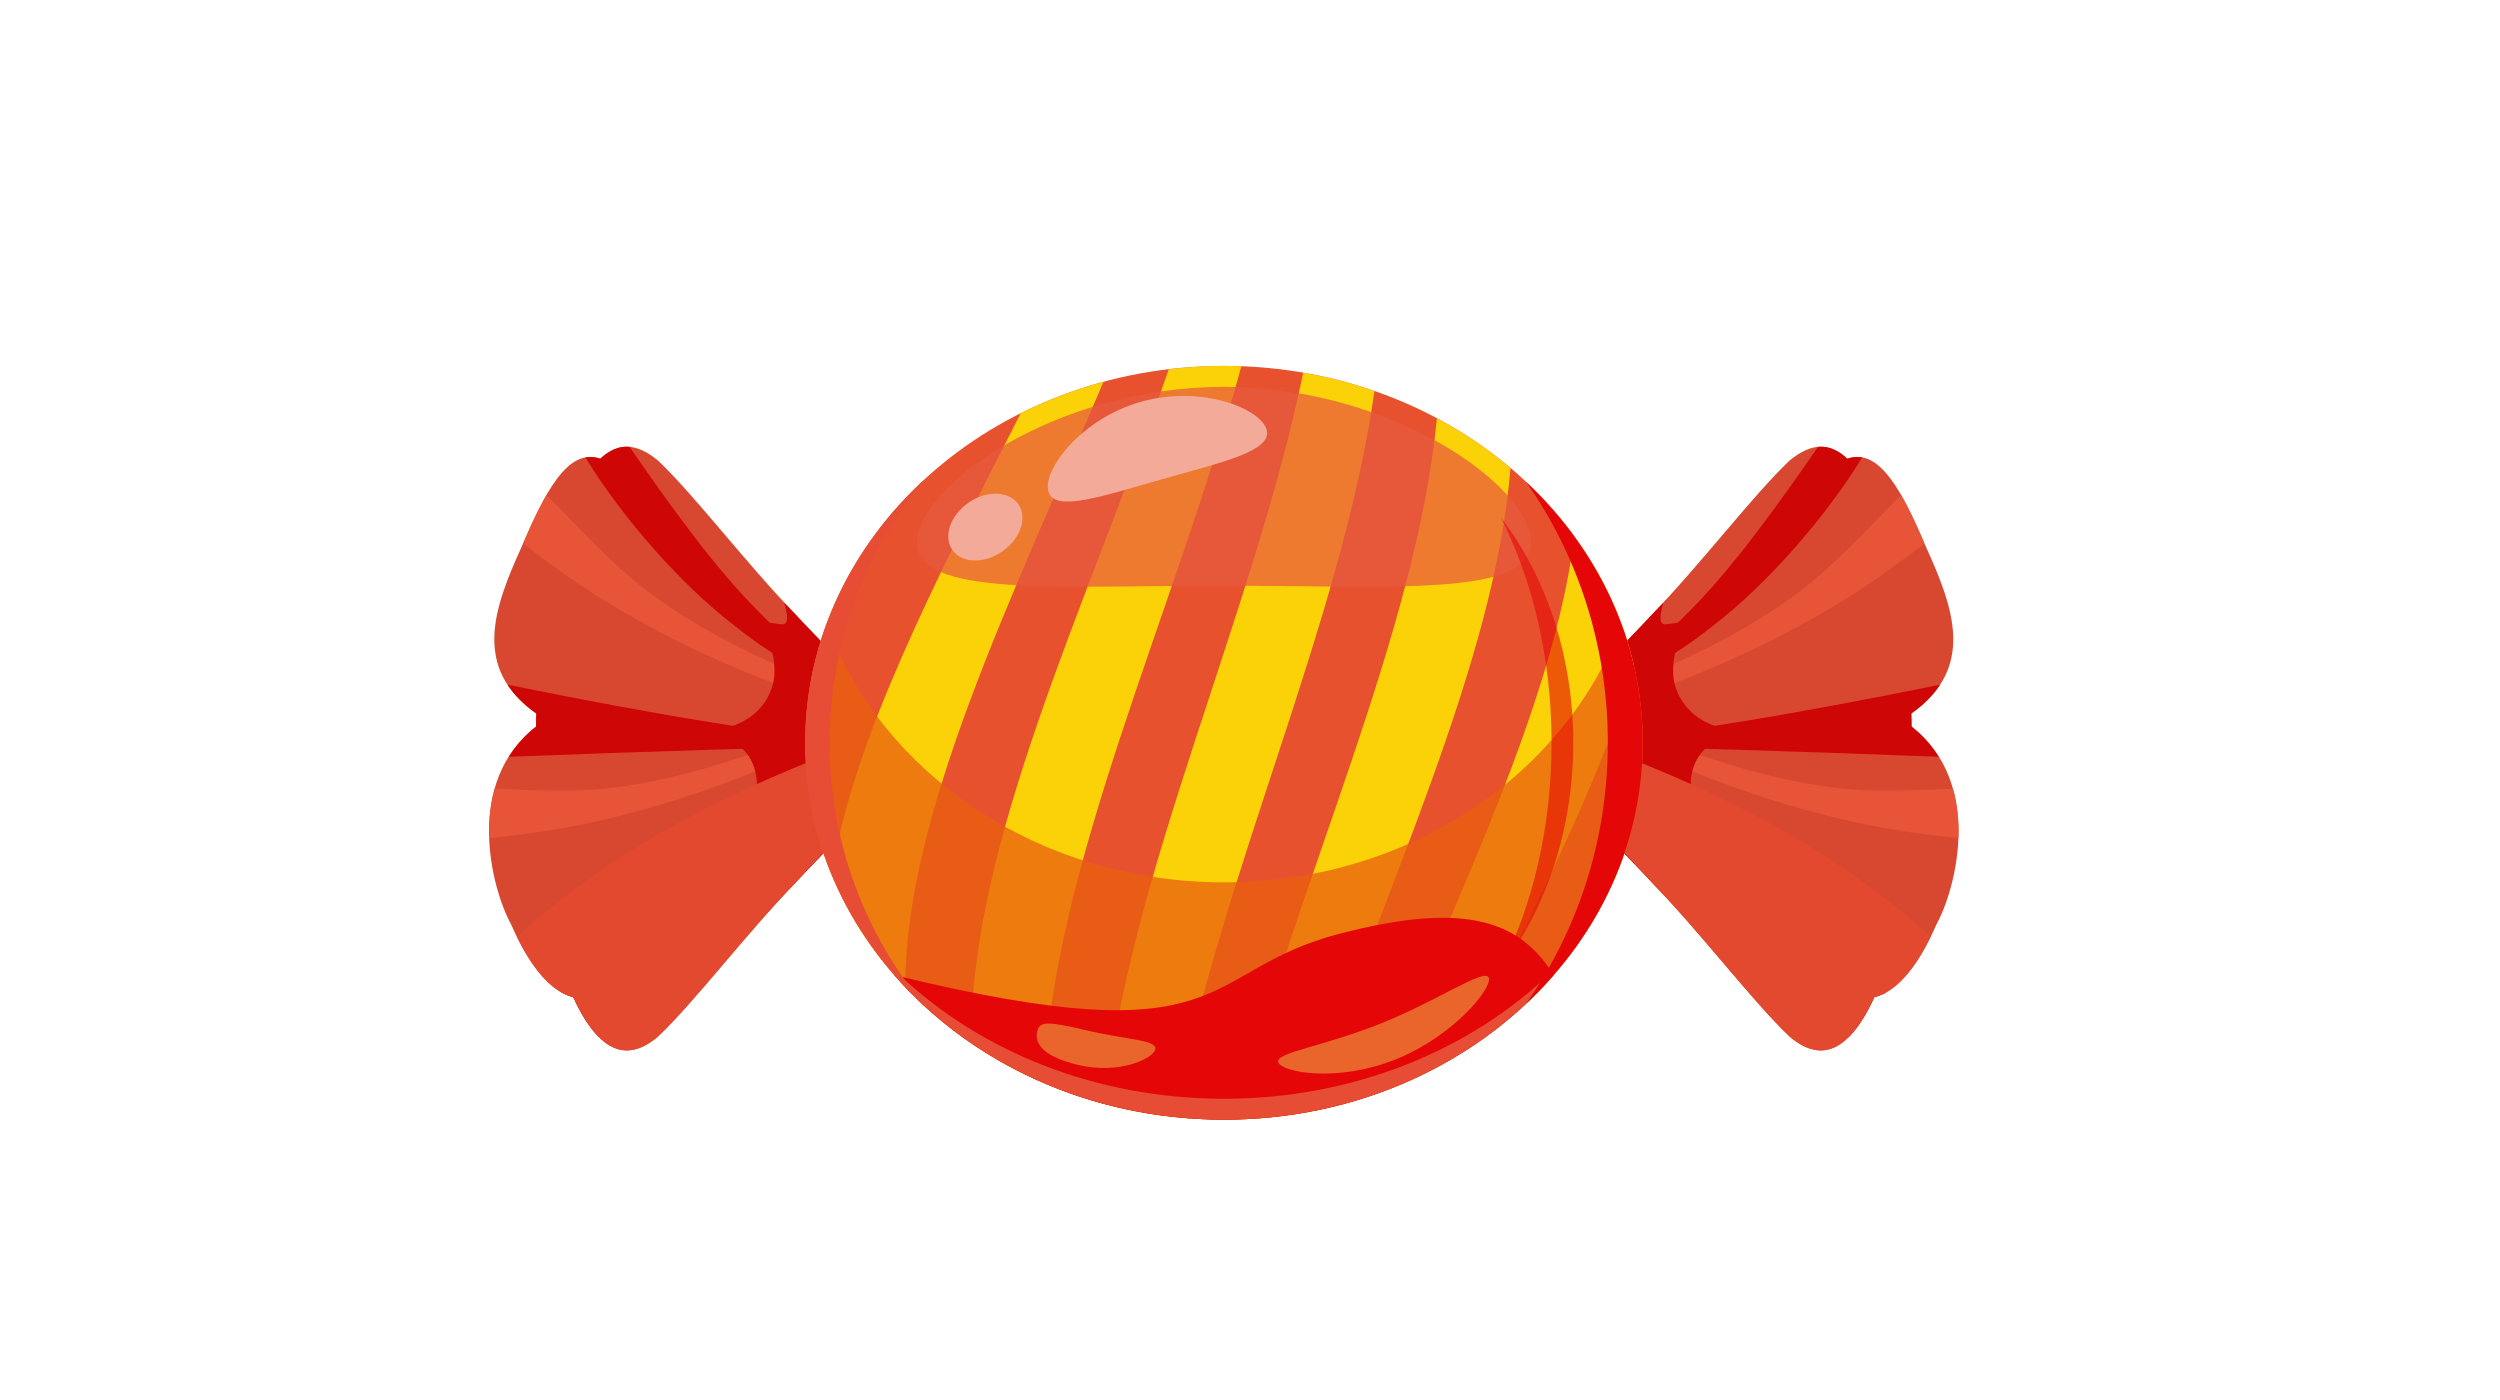 <svg version="1.1" id="Layer_1" xmlns="http://www.w3.org/2000/svg" xmlns:xlink="http://www.w3.org/1999/xlink" viewBox="0 0 768 430" enable-background="new 0 0 768 430" xml:space="preserve">
<g>
	<g>
		<path fill="#D84831" d="M549.821,318.479c-11.165-10.534-27.496-32.11-42.251-47.247c-14.549-16.349-27.501-26.251-27.156-41.284
			c-0.345-15.038,12.607-24.939,27.156-41.288c14.755-15.14,31.086-36.719,42.251-47.243c6.894-5.632,12.44-5.378,17.659-0.507
			c10.153-3.574,17.202,10.883,24.149,27.029c8.628,18.973,15.262,37.264-4.471,51.25c0.027,1.329,0.06,2.67,0.077,4.021
			c22.069,17.099,13.834,49.431,7.699,60.666c-3.614,8.241-10.186,20.349-19.142,22.434
			C568.783,321.422,560.508,327.479,549.821,318.479z"/>
		<path fill="#E75437" d="M601.619,257.496c0.184-5.017-0.27-10.219-1.681-15.23c-7.134,0.33-14.992,0.714-22.952,0.626
			c-40.264-0.468-82.172-23.473-82.978-19.885c-0.801,3.588,48.515,26.811,94.722,32.913
			C593.244,256.515,597.571,257.067,601.619,257.496z"/>
		<path fill="#E75437" d="M561.485,174.536c-29.688,27.201-75.994,39.086-74.124,42.256c1.864,3.169,53.726-13.627,91.603-40.786
			c4.39-3.141,8.541-6.155,12.255-9.019c-2.344-5.42-4.706-10.598-7.2-14.929C577.5,158.539,569.907,166.819,561.485,174.536z"/>
		<path fill="#CF0606" d="M485.107,214.664c6.749-5.041,19.563-12.104,33.317-26.356c13.799-13.574,28.544-34.334,40.073-51.039
			c3.194-0.299,6.17,0.995,8.982,3.641c1.621-0.566,3.133-0.64,4.593-0.369c-11.281,18.365-29.019,38.762-45.763,51.64
			c-16.835,13.528-32.668,19.543-42.079,24.031C484.509,215.69,484.798,215.178,485.107,214.664z"/>
		<path fill="#CF0606" d="M480.443,229.009c0.01-0.377,0.038-0.747,0.065-1.116c13.709-0.949,36.163-3.134,53.396-6.071
			c15.319-2.416,40.936-7.151,62.083-11.491c-2.057,3.144-4.959,6.127-8.829,8.857c0.027,1.329,0.06,2.67,0.077,4.021
			c3.412,2.684,6.173,5.846,8.337,9.286C556.959,230.942,503.341,229.317,480.443,229.009z"/>
		<path fill="#CF0606" d="M506.676,255.276c-13.911-9.758-21.506-15.191-25.547-19.479c-0.243-1.006-0.426-2.016-0.546-3.036
			c5.59,3.982,16.927,10.732,32.671,20.061c20.903,11.568,49.205,34.4,66.248,51.978c-1.185,0.672-2.417,1.207-3.708,1.509
			c-2.397,5.337-5.107,9.532-7.98,12.36C551.317,291.7,522.435,264.995,506.676,255.276z"/>
		<path fill="#CF0606" d="M516.584,280.796c-18.311-20.521-36.275-33.803-36.17-50.849c-0.065-15.315,14.327-27.535,30.574-44.771
			c-1.186,4.006-1.432,6.862,0.834,6.603c6.42-0.823,6.447-0.866,6.44-0.854c0.057,0.309-7.152,12.075-2.993,21.614
			c5.075,12.167,20.054,12.136,20.157,12.002c-0.157,0.063-16.588,1.896-16.035,17.437c0.315,9.596,10.641,22.799,10.595,23.159
			c-0.035-0.029-9.923-0.067-13.562,6.788C514.9,274.749,517.2,278.706,516.584,280.796z"/>
		<path fill="#E3492F" d="M575.794,306.308c-7.011,15.114-15.286,21.172-25.973,12.171c-11.165-10.534-27.496-32.11-42.251-47.247
			c-14.549-16.349-27.501-26.251-27.156-41.284c-0.003-5.452,1.875-10.676,5.037-15.818c-0.621,6.909,0.218,12.171,3.524,14.196
			c8.534,3.961,62.327,21.056,104.124,59.46C589.338,295.534,583.386,304.524,575.794,306.308z"/>
	</g>
	<g>
		<path fill="#D84831" d="M202.069,318.479c11.171-10.534,27.507-32.11,42.255-47.247c14.545-16.349,27.507-26.251,27.162-41.284
			c0.345-15.038-12.617-24.939-27.162-41.288c-14.749-15.14-31.084-36.719-42.255-47.243c-6.887-5.632-12.434-5.378-17.654-0.507
			c-10.148-3.574-17.197,10.883-24.155,27.029c-8.621,18.973-15.255,37.264,4.481,51.25c-0.039,1.329-0.06,2.67-0.08,4.021
			c-22.07,17.099-13.832,49.431-7.704,60.666c3.619,8.241,10.187,20.349,19.142,22.434
			C183.11,321.422,191.39,327.479,202.069,318.479z"/>
		<path fill="#E75437" d="M150.282,257.496c-0.183-5.017,0.263-10.219,1.674-15.23c7.141,0.33,14.991,0.714,22.958,0.626
			c40.258-0.468,82.168-23.473,82.97-19.885c0.813,3.588-48.513,26.811-94.715,32.913
			C158.657,256.515,154.331,257.067,150.282,257.496z"/>
		<path fill="#E75437" d="M190.413,174.536c29.687,27.201,75.999,39.086,74.127,42.256c-1.868,3.169-53.733-13.627-91.609-40.786
			c-4.387-3.141-8.533-6.155-12.254-9.019c2.349-5.42,4.713-10.598,7.207-14.929C174.401,158.539,181.992,166.819,190.413,174.536z"
			/>
		<path fill="#CF0606" d="M266.794,214.664c-6.75-5.041-19.564-12.104-33.32-26.356c-13.796-13.574-28.541-34.334-40.075-51.039
			c-3.197-0.299-6.167,0.995-8.983,3.641c-1.619-0.566-3.127-0.64-4.587-0.369c11.277,18.365,29.02,38.762,45.763,51.64
			c16.824,13.528,32.659,19.543,42.079,24.031C267.386,215.69,267.101,215.178,266.794,214.664z"/>
		<path fill="#CF0606" d="M271.458,229.009c-0.018-0.377-0.042-0.747-0.069-1.116c-13.706-0.949-36.16-3.134-53.396-6.071
			c-15.318-2.416-40.933-7.151-62.087-11.491c2.058,3.144,4.964,6.127,8.836,8.857c-0.039,1.329-0.06,2.67-0.08,4.021
			c-3.409,2.684-6.177,5.846-8.341,9.286C194.936,230.942,248.561,229.317,271.458,229.009z"/>
		<path fill="#CF0606" d="M245.225,255.276c13.908-9.758,21.506-15.191,25.547-19.479c0.236-1.006,0.426-2.016,0.543-3.036
			c-5.597,3.982-16.924,10.732-32.668,20.061c-20.911,11.568-49.213,34.4-66.248,51.978c1.185,0.672,2.417,1.207,3.7,1.509
			c2.406,5.337,5.107,9.532,7.988,12.36C200.578,291.7,229.467,264.995,245.225,255.276z"/>
		<path fill="#CF0606" d="M235.316,280.796c18.312-20.521,36.276-33.803,36.17-50.849c0.067-15.315-14.33-27.535-30.578-44.771
			c1.189,4.006,1.436,6.862-0.833,6.603c-6.416-0.823-6.448-0.866-6.441-0.854c-0.056,0.309,7.154,12.075,2.997,21.614
			c-5.076,12.167-20.053,12.136-20.159,12.002c0.155,0.063,16.585,1.896,16.03,17.437c-0.31,9.596-10.637,22.799-10.588,23.159
			c0.028-0.029,9.922-0.067,13.556,6.788C236.998,274.749,234.698,278.706,235.316,280.796z"/>
		<path fill="#E3492F" d="M176.1,306.308c7.01,15.114,15.291,21.172,25.97,12.171c11.171-10.534,27.507-32.11,42.255-47.247
			c14.545-16.349,27.507-26.251,27.162-41.284c0-5.452-1.875-10.676-5.044-15.818c0.626,6.909-0.214,12.171-3.52,14.196
			c-8.531,3.961-62.323,21.056-104.125,59.46C162.557,295.534,168.516,304.524,176.1,306.308z"/>
	</g>
	<path fill="#E7512D" d="M504.643,228.175c0,63.94-57.596,115.777-128.637,115.777c-71.051,0-128.641-51.837-128.641-115.777
		c0-63.938,57.59-115.771,128.641-115.771C447.047,112.403,504.643,164.237,504.643,228.175z"/>
	<path opacity="0.82" fill="#FFED00" d="M313.549,126.966c-26.448,51.883-51.542,100.452-58.083,141.688
		c5.276,12.726,12.986,24.389,22.596,34.541c0.145-53.515,32.441-118.29,60.915-185.899
		C330.049,119.706,321.54,122.963,313.549,126.966z M376.006,112.403c-5.752,0-11.4,0.373-16.951,1.031
		c-25.629,73.494-61.185,146.095-60.692,207.039c6.923,4.729,14.391,8.839,22.312,12.243
		c2.852-67.323,40.264-144.747,60.663-220.194C379.564,112.456,377.792,112.403,376.006,112.403z M483.629,164.796
		c-6.268,50.744-35.674,109.975-61.352,171.407c9.447-3.277,18.357-7.524,26.575-12.617c21.702-42.583,42.579-82.967,53.132-118.916
		C498.67,190.203,492.338,176.738,483.629,164.796z M441.426,128.496c-6.472,66.596-42.856,142.096-61.661,215.371
		c7.574-0.192,14.999-0.948,22.191-2.271c23.74-69.533,57.382-138.505,62.053-197.82C457.14,137.972,449.58,132.844,441.426,128.496
		z M400.344,114.503C384.916,189,346.958,268.031,339.462,339.186c6.946,1.851,14.137,3.184,21.523,3.954
		c13.592-73.47,51.178-151.825,61.253-223.001C415.217,117.705,407.898,115.801,400.344,114.503z"/>
	<path opacity="0.76" fill="#E9600F" d="M376.006,271.06c-56.889,0-105.124-33.251-122.099-79.33
		c-4.221,11.463-6.542,23.711-6.542,36.445c0,63.94,57.59,115.777,128.641,115.777c71.041,0,128.637-51.837,128.637-115.777
		c0-12.734-2.321-24.982-6.542-36.445C481.129,237.809,432.894,271.06,376.006,271.06z"/>
	<path fill="#E50707" d="M411.739,286.778c-44.314,11.437-31.443,38.594-136.996,12.763c23.554,27.023,60.143,44.411,101.262,44.411
		c41.118,0,77.703-17.388,101.25-44.411C466.049,281.063,446.852,277.719,411.739,286.778z"/>
	<path fill="#EA652B" d="M457.344,300.355c-1.234-3.062-15.15,6.805-32.999,13.996c-17.846,7.194-32.863,8.998-31.632,12.051
		c1.234,3.062,18.253,6.217,36.096-0.98C446.657,318.232,458.574,303.41,457.344,300.355z"/>
	<path fill="#EA652B" d="M354.904,322.361c0.703-2.933-8.731-2.877-21.074-5.828c-12.339-2.952-14.474-2.695-15.177,0.247
		c-0.703,2.936,0.289,7.435,12.635,10.387C343.63,330.115,354.196,325.295,354.904,322.361z"/>
	<path fill="#E74C34" d="M276.939,300.068c-0.732-0.18-1.45-0.345-2.196-0.527c23.554,27.023,60.143,44.411,101.262,44.411
		c41.118,0,77.703-17.388,101.25-44.411c-0.204-0.338-0.432-0.638-0.638-0.964c-24.646,23.894-60.577,38.966-100.612,38.966
		C336.799,337.543,301.522,323.096,276.939,300.068z"/>
	<path opacity="0.72" fill="#E8593F" d="M470.341,166.538c0,16.877-42.238,13.401-94.335,13.401
		c-52.104,0-94.336,3.476-94.336-13.401c0-16.87,42.232-47.705,94.336-47.705C428.103,118.833,470.341,149.667,470.341,166.538z"/>
	<g>
		<path fill="#F4AA98" d="M312.834,154.895c2.863,4.137,0.652,10.633-4.942,14.514c-5.597,3.879-12.455,3.671-15.325-0.465
			c-2.871-4.133-0.658-10.629,4.939-14.509C303.104,150.555,309.965,150.762,312.834,154.895z"/>
		<path fill="#F4AA98" d="M389.102,131.986c1.86,6.552-13.393,9.926-31.908,15.177c-18.513,5.249-33.271,10.38-35.128,3.831
			c-1.854-6.55,9.891-22.301,28.403-27.552C368.978,118.189,387.243,125.436,389.102,131.986z"/>
	</g>
	<path fill="#E74C34" d="M254.867,228.175c0-30.761,10.985-58.978,29.273-81.008c-22.737,20.879-36.775,49.466-36.775,81.008
		c0,31.548,14.038,60.13,36.775,81.017C265.852,287.156,254.867,258.938,254.867,228.175z"/>
	<path fill="#E50707" d="M468.881,148.121c15.733,22.405,25.04,50.082,25.04,80.054c0,29.972-9.307,57.653-25.04,80.061
		c22.128-20.795,35.762-48.988,35.762-80.061C504.643,197.105,491.009,168.912,468.881,148.121z"/>
	<path opacity="0.59" fill="#E50707" d="M461.072,158.976c9.774,19.366,15.565,43.292,15.565,69.199
		c0,25.912-5.791,49.835-15.565,69.205c13.757-17.973,22.229-42.343,22.229-69.205C483.302,201.318,474.829,176.949,461.072,158.976
		z"/>
</g>
</svg>
